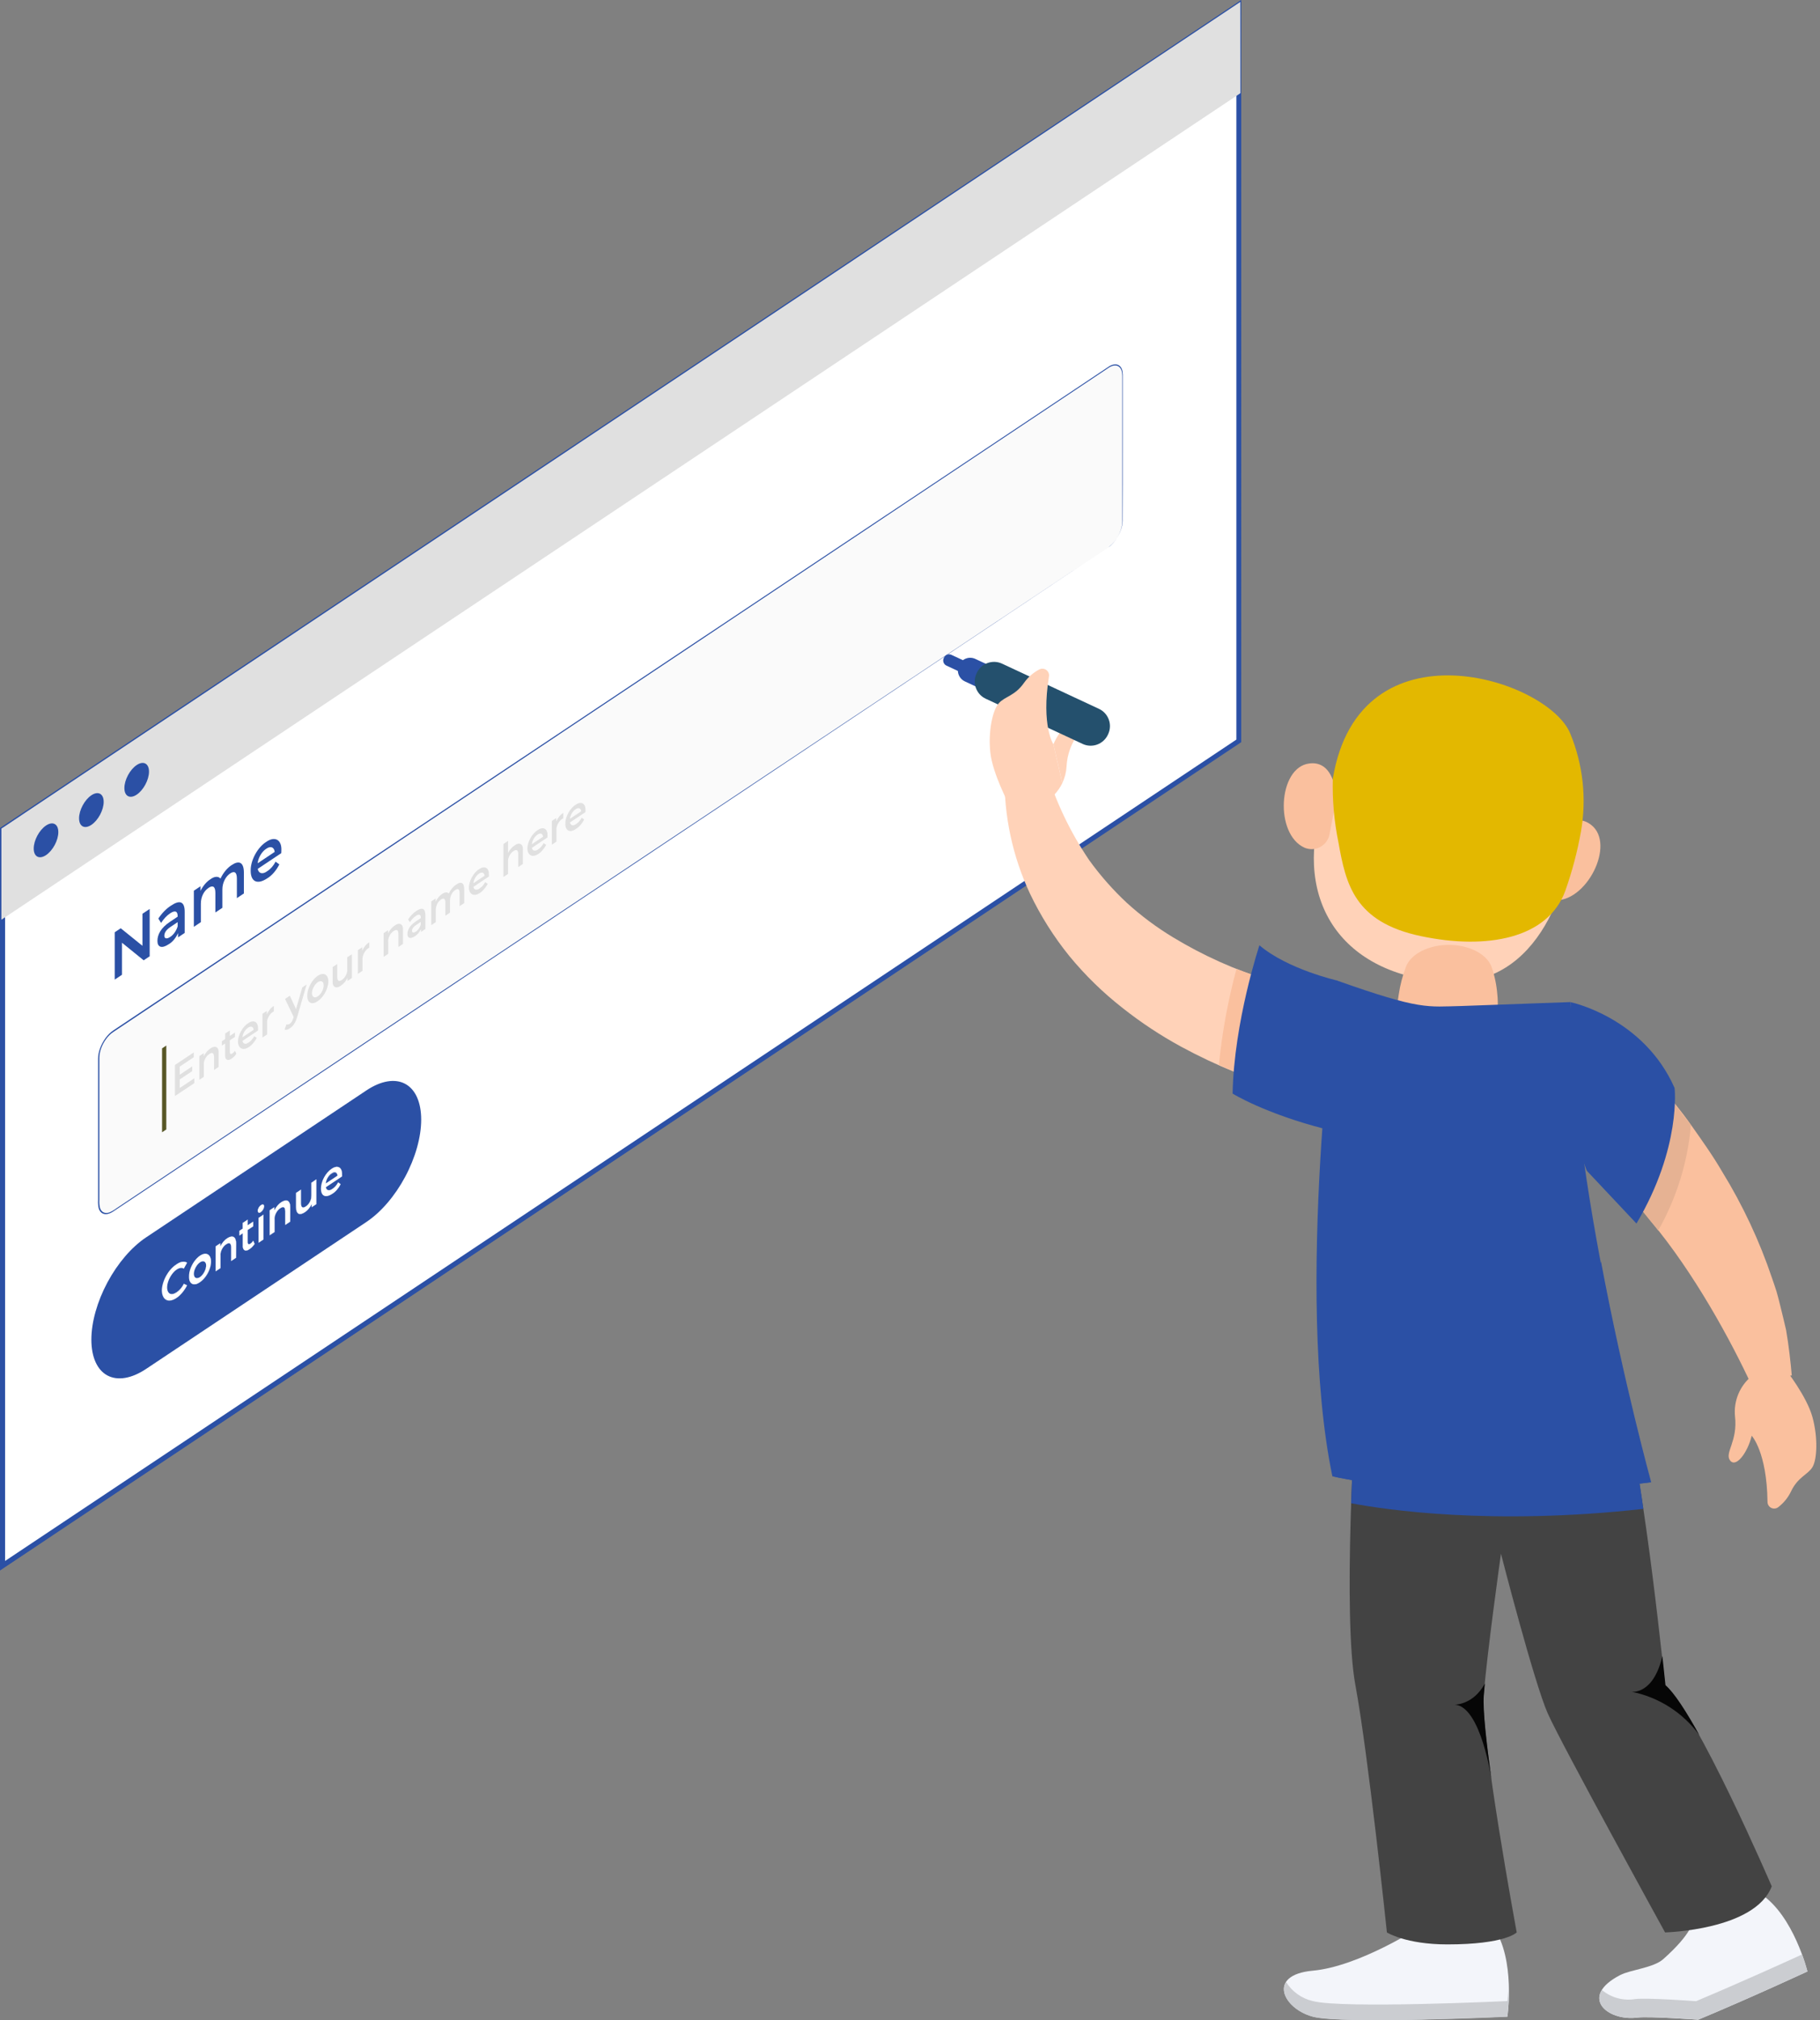 <svg width="375" height="416" viewBox="0 0 375 416" fill="none" xmlns="http://www.w3.org/2000/svg">
<rect x="0" y="0" width="375" height="416" fill="#808080" stroke="none"/>
<path d="M0.548 322.361V170.778L255.248 0.978V152.561L0.548 322.361Z" fill="white" stroke="#2B50A5"/>
<path d="M255.664 0.201L0.132 170.556V189.488L255.664 19.133V0.201Z" fill="#E0E0E0"/>
<path d="M255.665 152.784C255.665 151.804 255.628 94.316 255.564 0.269L255.665 0.323L0.149 170.712L0.288 170.453C0.288 224.233 0.288 275.856 0.288 323.036L0.154 322.964L255.687 152.77L0.154 323.284L0 323.387V323.227C0 276.048 0 224.425 0 170.645V170.504L0.154 170.401L255.665 0.06L255.756 5.00682e-06V0.128C255.703 94.266 255.665 151.798 255.665 152.784Z" fill="#2B50A5"/>
<path d="M228.359 75.675L23.28 212.394C21.659 213.475 20.345 215.93 20.345 217.879V247.881C20.345 249.829 21.659 250.532 23.28 249.451L228.359 112.732C229.98 111.652 231.294 109.196 231.294 107.248V77.246C231.294 75.298 229.98 74.594 228.359 75.675Z" fill="#FAFAFA"/>
<path d="M228.358 112.732C228.77 112.444 229.176 112.063 229.552 111.61C230.013 111.051 230.412 110.392 230.708 109.7C231.111 108.744 231.3 107.781 231.24 106.982C231.24 103.141 231.24 97.494 231.24 90.221C231.24 86.584 231.24 82.538 231.24 78.114C231.267 77.543 231.236 77.009 231.15 76.522C231.038 76.047 230.816 75.688 230.502 75.476C230.187 75.264 229.792 75.207 229.349 75.309C229.123 75.364 228.889 75.456 228.651 75.582C228.412 75.742 228.161 75.909 227.911 76.076L221.662 80.242L192.443 99.721L23.28 212.548C22.785 212.877 22.299 213.357 21.871 213.939C21.443 214.521 21.087 215.186 20.84 215.865C20.597 216.542 20.469 217.21 20.467 217.804V247.069C20.433 247.675 20.476 248.232 20.595 248.719C20.74 249.169 20.998 249.49 21.346 249.652C21.694 249.813 22.119 249.81 22.582 249.642C23.059 249.432 23.546 249.144 24.031 248.784L37.343 239.909L82.256 209.967L158.312 159.296L209.586 125.171L223.527 115.877L227.149 113.462L228.385 112.638C228.385 112.638 227.964 112.918 227.149 113.462L223.527 115.877L209.586 125.203L158.312 159.437L82.256 210.179L23.301 249.482C23.04 249.651 22.781 249.783 22.528 249.876C22.021 250.059 21.555 250.062 21.174 249.885C20.793 249.708 20.509 249.356 20.35 248.863C20.223 248.348 20.176 247.759 20.211 247.118V245.313C20.211 244.109 20.211 242.905 20.211 241.695V217.987C20.212 217.335 20.353 216.601 20.621 215.857C20.892 215.114 21.28 214.388 21.747 213.751C22.214 213.114 22.745 212.587 23.285 212.224L192.448 99.494L221.668 80.014L227.89 75.866C228.14 75.699 228.385 75.536 228.641 75.365C228.892 75.231 229.139 75.135 229.376 75.08C229.846 74.972 230.265 75.036 230.596 75.266C230.92 75.488 231.149 75.863 231.262 76.358C231.348 76.858 231.376 77.407 231.347 77.992C231.347 82.416 231.347 86.462 231.347 90.099C231.347 97.372 231.347 103.025 231.32 106.878C231.37 107.701 231.164 108.687 230.74 109.66C230.436 110.358 230.03 111.021 229.562 111.584C229.278 111.922 228.976 112.218 228.667 112.462L228.358 112.732Z" fill="#2B50A5"/>
<path d="M30.839 187.169V196.92L29.603 197.744L25.134 194.122V200.723L23.637 201.721V191.97L24.878 191.143L29.353 194.76V188.16L30.839 187.169Z" fill="#2B50A5"/>
<path d="M38.056 187.747V192.107L36.687 193.02V192.142C36.46 192.645 36.163 193.12 35.823 193.522C35.483 193.925 35.111 194.242 34.743 194.444C33.331 195.385 32.436 195.047 32.436 193.754C32.436 192.46 33.134 191.073 35.009 189.823L36.607 188.758V188.649C36.607 187.631 36.075 187.391 35.068 188.062C34.392 188.5 33.732 189.199 33.193 190.048L32.623 189.148C33.391 187.997 34.31 187.061 35.243 186.478C37.023 185.273 38.056 185.602 38.056 187.747ZM36.607 190.742V189.884L35.116 190.879C34.13 191.536 33.864 192.155 33.864 192.699C33.864 193.244 34.3 193.439 35.046 192.942C35.374 192.746 35.7 192.43 35.979 192.037C36.258 191.643 36.477 191.191 36.607 190.742Z" fill="#2B50A5"/>
<path d="M50.251 179.714V183.978L48.807 184.94V180.9C48.807 179.575 48.275 179.29 47.417 179.862C46.559 180.433 45.819 181.683 45.819 183.155V186.933L44.375 187.895V183.855C44.375 182.53 43.842 182.245 42.985 182.816C42.02 183.459 41.386 184.637 41.386 186.11V189.887L39.943 190.85V183.41L41.317 182.494V183.441C41.571 182.931 41.885 182.452 42.236 182.039C42.587 181.627 42.966 181.292 43.347 181.058C43.754 180.753 44.162 180.579 44.528 180.554C44.894 180.528 45.205 180.651 45.43 180.911C45.712 180.318 46.067 179.758 46.469 179.275C46.87 178.792 47.308 178.398 47.747 178.124C49.212 177.147 50.251 177.473 50.251 179.714Z" fill="#2B50A5"/>
<path d="M57.953 175.68L53.1 178.915C53.192 179.395 53.448 179.705 53.818 179.787C54.187 179.869 54.645 179.717 55.103 179.359C55.414 179.168 55.724 178.897 56.014 178.565C56.303 178.233 56.564 177.848 56.781 177.434L57.559 177.991C57.244 178.613 56.857 179.193 56.426 179.69C55.995 180.187 55.53 180.588 55.066 180.863C52.993 182.245 51.651 181.539 51.651 179.298C51.638 178.8 51.712 178.246 51.869 177.671C52.025 177.095 52.261 176.511 52.561 175.955C52.861 175.398 53.218 174.881 53.612 174.435C54.005 173.989 54.425 173.625 54.847 173.364C55.268 173.065 55.687 172.873 56.078 172.8C56.469 172.726 56.824 172.774 57.118 172.94C57.412 173.105 57.641 173.384 57.788 173.76C57.936 174.136 57.999 174.599 57.974 175.121C57.974 175.288 57.964 175.506 57.953 175.68ZM53.089 177.763L56.594 175.426C56.55 174.944 56.344 174.609 56.019 174.49C55.694 174.37 55.275 174.476 54.847 174.786C54.419 175.051 54 175.505 53.675 176.057C53.349 176.609 53.14 177.218 53.089 177.763Z" fill="#2B50A5"/>
<path d="M40.038 222.036V223.035L36.042 225.699V219.296L39.931 216.704V217.696L37.033 219.628V221.293L39.606 219.577V220.557L37.033 222.272V224.039L40.038 222.036Z" fill="#E0E0E0"/>
<path d="M45.052 216.888V219.693L44.104 220.325V217.668C44.104 216.803 43.742 216.629 43.134 217.034C42.974 217.126 42.813 217.262 42.664 217.432C42.514 217.602 42.38 217.802 42.271 218.016C42.162 218.23 42.081 218.454 42.034 218.67C41.987 218.886 41.975 219.088 42 219.263V221.734L41.073 222.352V217.467L41.978 216.863V217.503C42.155 217.153 42.372 216.827 42.614 216.546C42.857 216.266 43.118 216.04 43.379 215.884C43.61 215.716 43.841 215.608 44.055 215.568C44.27 215.528 44.463 215.557 44.622 215.652C44.781 215.747 44.902 215.907 44.976 216.121C45.05 216.334 45.076 216.596 45.052 216.888Z" fill="#E0E0E0"/>
<path d="M48.7 216.991C48.435 217.395 48.115 217.725 47.789 217.931C47.602 218.084 47.412 218.188 47.233 218.235C47.054 218.282 46.891 218.27 46.757 218.201C46.622 218.132 46.519 218.007 46.455 217.836C46.391 217.665 46.369 217.452 46.389 217.214V214.864L45.717 215.311V214.402L46.399 213.948V212.827L47.353 212.191V213.312L48.418 212.602V213.511L47.353 214.221V216.545C47.353 217.019 47.55 217.144 47.885 216.92C48.076 216.799 48.264 216.604 48.418 216.366L48.7 216.991Z" fill="#E0E0E0"/>
<path d="M53.153 212.211L49.957 214.341C50.019 214.656 50.187 214.859 50.429 214.914C50.672 214.968 50.972 214.869 51.273 214.636C51.478 214.51 51.682 214.332 51.872 214.114C52.062 213.895 52.234 213.642 52.376 213.369L52.908 213.718C52.602 214.293 52.213 214.808 51.789 215.204C51.364 215.6 50.922 215.859 50.514 215.951C50.106 216.043 49.75 215.964 49.487 215.724C49.224 215.484 49.065 215.092 49.03 214.594C49.022 214.267 49.071 213.903 49.174 213.526C49.276 213.148 49.431 212.765 49.628 212.399C49.825 212.034 50.06 211.694 50.318 211.401C50.576 211.109 50.852 210.869 51.129 210.698C51.406 210.504 51.681 210.38 51.938 210.336C52.194 210.291 52.425 210.326 52.617 210.438C52.809 210.55 52.956 210.737 53.051 210.987C53.145 211.237 53.184 211.545 53.164 211.89C53.164 211.96 53.159 212.098 53.153 212.211ZM49.957 213.586L52.258 212.052C52.23 211.734 52.096 211.513 51.883 211.433C51.67 211.354 51.394 211.422 51.113 211.624C50.831 211.799 50.555 212.098 50.34 212.462C50.126 212.826 49.989 213.227 49.957 213.586Z" fill="#E0E0E0"/>
<path d="M56.43 207.151V208.24C56.356 208.281 56.281 208.331 56.206 208.389C56.045 208.483 55.883 208.621 55.732 208.792C55.581 208.963 55.444 209.163 55.332 209.378C55.22 209.593 55.134 209.818 55.082 210.037C55.03 210.257 55.012 210.464 55.029 210.646V213.015L54.076 213.651V208.766L54.981 208.162V208.873C55.148 208.496 55.369 208.139 55.623 207.837C55.877 207.536 56.155 207.299 56.43 207.151Z" fill="#E0E0E0"/>
<path d="M63.175 202.726L61.273 209.269C60.9 210.625 60.384 211.309 59.707 211.76C59.319 212.022 58.943 212.114 58.642 212.022L59.02 210.925C59.208 211.015 59.458 210.97 59.718 210.799C60.053 210.575 60.25 210.252 60.437 209.641L60.506 209.403L58.732 205.688L59.718 205.031L60.996 207.789L62.285 203.319L63.175 202.726Z" fill="#E0E0E0"/>
<path d="M63.319 205.069C63.303 204.56 63.416 203.971 63.645 203.378C63.874 202.784 64.207 202.213 64.602 201.738C64.996 201.263 65.435 200.906 65.861 200.712C66.287 200.518 66.68 200.496 66.992 200.65C67.303 200.804 67.517 201.125 67.606 201.574C67.696 202.022 67.657 202.577 67.495 203.167C67.333 203.757 67.054 204.355 66.696 204.884C66.337 205.413 65.914 205.85 65.482 206.137C65.2 206.344 64.918 206.482 64.653 206.54C64.388 206.599 64.146 206.577 63.943 206.477C63.74 206.376 63.58 206.2 63.472 205.957C63.365 205.715 63.312 205.413 63.319 205.069ZM66.691 202.821C66.678 202.546 66.597 202.327 66.457 202.192C66.317 202.056 66.124 202.011 65.902 202.06C65.68 202.11 65.439 202.252 65.209 202.47C64.979 202.688 64.769 202.972 64.607 203.286C64.444 203.601 64.335 203.932 64.293 204.24C64.251 204.547 64.279 204.817 64.372 205.016C64.465 205.215 64.62 205.335 64.817 205.36C65.014 205.385 65.245 205.314 65.482 205.157C65.647 205.052 65.812 204.906 65.965 204.728C66.117 204.55 66.255 204.344 66.369 204.124C66.483 203.903 66.571 203.674 66.626 203.449C66.682 203.225 66.704 203.011 66.691 202.821Z" fill="#E0E0E0"/>
<path d="M72.502 196.507V201.392L71.597 201.996V201.356C71.435 201.689 71.234 202.003 71.007 202.273C70.78 202.544 70.534 202.765 70.286 202.921C70.047 203.11 69.805 203.236 69.578 203.288C69.352 203.34 69.147 203.317 68.979 203.222C68.811 203.126 68.684 202.96 68.608 202.736C68.532 202.512 68.508 202.236 68.539 201.928V199.137L69.487 198.505V201.136C69.487 202.026 69.839 202.182 70.441 201.781C70.598 201.686 70.756 201.548 70.901 201.379C71.047 201.209 71.178 201.012 71.284 200.801C71.39 200.59 71.468 200.371 71.514 200.159C71.56 199.947 71.572 199.748 71.549 199.576V197.105L72.502 196.507Z" fill="#E0E0E0"/>
<path d="M76.086 194.047V195.136C75.91 195.213 75.728 195.342 75.555 195.514C75.382 195.686 75.222 195.896 75.088 196.128C74.953 196.36 74.846 196.608 74.776 196.853C74.707 197.098 74.675 197.333 74.685 197.542V199.911L73.737 200.543V195.658L74.632 195.061V195.772C74.799 195.394 75.02 195.036 75.275 194.733C75.531 194.431 75.81 194.194 76.086 194.047Z" fill="#E0E0E0"/>
<path d="M83.034 191.567V194.371L82.091 195V192.343C82.091 191.478 81.735 191.3 81.127 191.705C80.967 191.797 80.806 191.933 80.657 192.103C80.507 192.273 80.373 192.473 80.264 192.687C80.155 192.902 80.074 193.125 80.027 193.341C79.98 193.557 79.968 193.759 79.993 193.934V196.405L79.039 197.041V192.156L79.961 191.541V192.182C80.138 191.832 80.355 191.506 80.597 191.226C80.84 190.946 81.101 190.72 81.362 190.563C81.592 190.394 81.823 190.286 82.037 190.246C82.252 190.206 82.445 190.235 82.605 190.33C82.763 190.426 82.884 190.586 82.959 190.799C83.033 191.013 83.059 191.274 83.034 191.567Z" fill="#E0E0E0"/>
<path d="M87.644 188.437V191.299L86.744 191.9V191.304C86.592 191.632 86.396 191.941 86.172 192.201C85.949 192.462 85.706 192.667 85.465 192.797C84.538 193.415 83.952 193.165 83.952 192.339C83.952 191.513 84.41 190.58 85.641 189.76L86.706 189.05V188.979C86.706 188.339 86.371 188.14 85.694 188.591C85.25 188.879 84.817 189.339 84.463 189.898L84.091 189.315C84.598 188.556 85.206 187.939 85.822 187.558C86.967 186.795 87.644 187.029 87.644 188.437ZM86.69 190.405V189.841L85.71 190.495C85.066 190.925 84.89 191.33 84.89 191.682C84.89 192.034 85.177 192.169 85.662 191.846C85.878 191.721 86.093 191.515 86.277 191.257C86.462 190.998 86.606 190.7 86.69 190.405Z" fill="#E0E0E0"/>
<path d="M95.65 183.158V185.962L94.702 186.594V183.937C94.702 183.073 94.367 182.88 93.786 183.267C93.205 183.654 92.721 184.471 92.721 185.437V187.921L91.767 188.557V185.9C91.767 185.036 91.437 184.84 90.856 185.227C90.275 185.614 89.791 186.43 89.791 187.397V189.881L88.858 190.503V185.618L89.764 185.014V185.654C89.93 185.318 90.135 185.003 90.366 184.732C90.596 184.461 90.846 184.241 91.096 184.088C91.363 183.889 91.63 183.776 91.871 183.758C92.111 183.741 92.316 183.82 92.465 183.988C92.651 183.598 92.885 183.231 93.149 182.914C93.413 182.597 93.7 182.339 93.988 182.159C94.969 181.461 95.65 181.691 95.65 183.158Z" fill="#E0E0E0"/>
<path d="M100.736 180.489L97.54 182.62C97.602 182.934 97.77 183.138 98.012 183.192C98.255 183.246 98.555 183.147 98.856 182.914C99.061 182.788 99.265 182.61 99.455 182.392C99.645 182.174 99.817 181.92 99.959 181.648L100.491 181.997C100.185 182.571 99.796 183.087 99.372 183.482C98.948 183.878 98.505 184.137 98.097 184.229C97.689 184.322 97.333 184.243 97.07 184.002C96.807 183.762 96.648 183.37 96.613 182.873C96.605 182.546 96.654 182.182 96.757 181.804C96.859 181.426 97.014 181.043 97.211 180.677C97.408 180.312 97.643 179.972 97.901 179.68C98.159 179.387 98.435 179.148 98.712 178.977C98.988 178.785 99.262 178.663 99.517 178.62C99.772 178.577 100.002 178.613 100.193 178.726C100.383 178.839 100.53 179.026 100.624 179.275C100.717 179.525 100.756 179.831 100.736 180.175C100.736 180.246 100.736 180.38 100.736 180.489ZM97.54 181.864L99.841 180.33C99.813 180.012 99.679 179.791 99.466 179.711C99.253 179.632 98.977 179.7 98.696 179.903C98.414 180.077 98.138 180.377 97.924 180.74C97.709 181.104 97.572 181.506 97.54 181.864Z" fill="#E0E0E0"/>
<path d="M107.735 175.099V177.903L106.781 178.539V175.882C106.781 175.018 106.425 174.84 105.817 175.244C105.657 175.336 105.496 175.473 105.347 175.643C105.197 175.813 105.063 176.012 104.954 176.227C104.845 176.441 104.764 176.665 104.717 176.881C104.67 177.096 104.658 177.299 104.683 177.473V179.945L103.729 180.581V173.794L104.683 173.158V175.623C104.86 175.293 105.071 174.985 105.304 174.72C105.537 174.455 105.786 174.237 106.036 174.081C106.271 173.904 106.507 173.789 106.727 173.745C106.947 173.701 107.145 173.729 107.308 173.826C107.47 173.923 107.593 174.088 107.667 174.308C107.741 174.528 107.764 174.798 107.735 175.099Z" fill="#E0E0E0"/>
<path d="M112.787 172.456L109.591 174.587C109.652 174.901 109.82 175.105 110.063 175.159C110.306 175.213 110.606 175.114 110.907 174.881C111.111 174.755 111.316 174.577 111.506 174.359C111.696 174.14 111.868 173.887 112.009 173.614L112.542 173.964C112.235 174.538 111.847 175.053 111.423 175.449C110.998 175.845 110.556 176.104 110.148 176.196C109.74 176.288 109.383 176.21 109.12 175.969C108.857 175.729 108.699 175.337 108.664 174.84C108.656 174.512 108.705 174.149 108.807 173.771C108.91 173.393 109.065 173.01 109.262 172.644C109.459 172.279 109.693 171.939 109.952 171.647C110.21 171.354 110.486 171.115 110.763 170.943C111.04 170.747 111.315 170.62 111.572 170.573C111.829 170.525 112.062 170.557 112.255 170.666C112.448 170.776 112.598 170.96 112.694 171.208C112.79 171.456 112.831 171.761 112.814 172.105C112.798 172.205 112.793 172.343 112.787 172.456ZM109.591 173.831L111.892 172.297C111.864 171.979 111.73 171.758 111.517 171.678C111.304 171.599 111.028 171.667 110.747 171.87C110.465 172.044 110.189 172.343 109.974 172.707C109.76 173.071 109.623 173.473 109.591 173.831Z" fill="#E0E0E0"/>
<path d="M116.061 167.397V168.486C115.987 168.527 115.912 168.577 115.837 168.635C115.673 168.73 115.508 168.871 115.354 169.045C115.2 169.22 115.062 169.425 114.949 169.645C114.836 169.865 114.752 170.095 114.702 170.317C114.652 170.54 114.637 170.749 114.66 170.931V173.3L113.707 173.935V169.05L114.612 168.446V169.157C114.775 168.776 114.994 168.412 115.249 168.104C115.503 167.795 115.783 167.551 116.061 167.397Z" fill="#E0E0E0"/>
<path d="M120.633 167.225L117.436 169.356C117.497 169.672 117.665 169.876 117.908 169.931C118.15 169.985 118.451 169.885 118.752 169.65C118.957 169.523 119.161 169.345 119.351 169.127C119.541 168.908 119.712 168.655 119.855 168.384L120.361 168.751C120.156 169.16 119.902 169.542 119.619 169.869C119.336 170.196 119.031 170.46 118.726 170.641C118.438 170.863 118.148 171.012 117.875 171.081C117.602 171.15 117.352 171.136 117.141 171.041C116.93 170.945 116.762 170.77 116.649 170.526C116.535 170.283 116.479 169.976 116.483 169.627C116.475 169.299 116.523 168.936 116.626 168.558C116.729 168.18 116.884 167.797 117.081 167.431C117.277 167.066 117.512 166.726 117.771 166.434C118.029 166.141 118.305 165.902 118.582 165.731C118.859 165.534 119.135 165.407 119.392 165.359C119.649 165.311 119.882 165.343 120.076 165.452C120.269 165.561 120.419 165.745 120.516 165.993C120.613 166.24 120.655 166.545 120.638 166.889C120.649 166.971 120.638 167.113 120.633 167.225ZM117.436 168.6L119.743 167.063C119.713 166.745 119.578 166.524 119.364 166.446C119.15 166.367 118.874 166.436 118.592 166.639C118.31 166.814 118.034 167.113 117.82 167.477C117.605 167.84 117.468 168.242 117.436 168.6Z" fill="#E0E0E0"/>
<path d="M75.507 251.614L30.104 281.883C27.113 283.877 24.244 284.361 22.129 283.229C20.014 282.097 18.826 279.442 18.826 275.847C18.83 272.253 20.02 268.017 22.135 264.07C24.249 260.122 27.116 256.786 30.104 254.794L75.507 224.525C76.988 223.538 78.454 222.911 79.823 222.68C81.191 222.449 82.434 222.618 83.481 223.179C84.529 223.739 85.359 224.68 85.926 225.946C86.493 227.213 86.784 228.781 86.784 230.561C86.78 234.155 85.59 238.391 83.476 242.338C81.361 246.286 78.495 249.622 75.507 251.614Z" fill="#2B50A5"/>
<path d="M34.265 215.29L33.391 215.872V233.159L34.265 232.576V215.29Z" fill="#585727"/>
<path d="M33.347 265.827C33.343 265.362 33.418 264.849 33.569 264.318C33.719 263.786 33.942 263.249 34.222 262.739C34.503 262.228 34.836 261.756 35.2 261.35C35.564 260.944 35.953 260.614 36.341 260.38C36.754 260.085 37.166 259.901 37.547 259.84C37.928 259.78 38.27 259.844 38.546 260.03L37.875 261.233C37.689 261.105 37.459 261.058 37.203 261.093C36.947 261.128 36.669 261.245 36.389 261.436C36.061 261.657 35.738 261.973 35.451 262.355C35.164 262.737 34.921 263.172 34.744 263.622C34.568 264.072 34.463 264.522 34.44 264.931C34.416 265.34 34.475 265.694 34.611 265.962C34.747 266.231 34.956 266.404 35.218 266.466C35.479 266.529 35.787 266.479 36.111 266.321C36.435 266.162 36.767 265.901 37.075 265.56C37.383 265.22 37.658 264.81 37.875 264.37L38.546 264.684C38.139 265.471 37.615 266.181 37.04 266.725C36.464 267.269 35.862 267.624 35.308 267.746C34.754 267.868 34.272 267.751 33.924 267.409C33.575 267.068 33.375 266.518 33.347 265.827Z" fill="white"/>
<path d="M36.331 267.289C35.542 267.831 34.779 267.989 34.2 267.73C33.655 267.432 33.349 266.742 33.349 265.81C33.349 264.879 33.655 263.781 34.2 262.755C34.782 261.729 35.543 260.871 36.331 260.355C36.746 260.061 37.16 259.877 37.543 259.816C37.925 259.756 38.268 259.82 38.547 260.004L37.865 261.227C37.679 261.101 37.451 261.055 37.195 261.09C36.94 261.126 36.663 261.243 36.384 261.434C36.124 261.596 35.864 261.82 35.62 262.093C35.376 262.365 35.152 262.681 34.962 263.022C34.603 263.716 34.403 264.452 34.403 265.079C34.403 265.705 34.603 266.175 34.962 266.39C35.348 266.562 35.859 266.451 36.384 266.082C36.663 265.907 36.941 265.661 37.198 265.36C37.456 265.059 37.687 264.711 37.876 264.338L38.558 264.658C38.28 265.22 37.936 265.747 37.551 266.202C37.166 266.656 36.75 267.028 36.331 267.289ZM36.331 260.387C35.543 260.893 34.779 261.751 34.2 262.781C33.658 263.797 33.354 264.886 33.354 265.81C33.354 266.734 33.658 267.417 34.2 267.711C34.78 267.965 35.544 267.803 36.331 267.257C36.742 267.002 37.152 266.64 37.532 266.197C37.912 265.753 38.253 265.239 38.531 264.689L37.876 264.389C37.689 264.767 37.459 265.122 37.202 265.431C36.945 265.739 36.666 265.994 36.384 266.178C35.86 266.527 35.358 266.612 34.987 266.414C34.616 266.215 34.408 265.75 34.408 265.12C34.408 264.49 34.616 263.747 34.987 263.055C35.358 262.362 35.86 261.777 36.384 261.427C36.665 261.235 36.943 261.117 37.2 261.08C37.458 261.043 37.688 261.089 37.876 261.214L38.526 260.044C38.25 259.865 37.912 259.803 37.535 259.863C37.158 259.923 36.751 260.104 36.342 260.393L36.331 260.387Z" fill="white"/>
<path d="M38.941 262.891C38.925 262.359 39.043 261.743 39.282 261.121C39.521 260.5 39.87 259.902 40.283 259.405C40.696 258.907 41.155 258.533 41.601 258.329C42.047 258.126 42.459 258.103 42.785 258.264C43.111 258.424 43.335 258.761 43.429 259.23C43.523 259.7 43.483 260.28 43.313 260.898C43.143 261.515 42.852 262.141 42.476 262.695C42.101 263.249 41.658 263.706 41.206 264.007C40.91 264.226 40.614 264.372 40.336 264.434C40.059 264.497 39.805 264.475 39.592 264.37C39.379 264.265 39.211 264.079 39.099 263.825C38.987 263.57 38.934 263.252 38.941 262.891ZM42.473 260.537C42.46 260.25 42.375 260.022 42.228 259.882C42.082 259.741 41.88 259.694 41.649 259.746C41.418 259.797 41.167 259.946 40.927 260.173C40.687 260.4 40.468 260.696 40.298 261.024C40.129 261.352 40.014 261.697 39.971 262.018C39.927 262.339 39.955 262.621 40.051 262.829C40.147 263.037 40.308 263.163 40.513 263.19C40.718 263.217 40.959 263.145 41.206 262.983C41.379 262.872 41.551 262.719 41.711 262.532C41.871 262.346 42.015 262.131 42.135 261.901C42.254 261.67 42.346 261.43 42.404 261.195C42.462 260.96 42.486 260.736 42.473 260.537Z" fill="white"/>
<path d="M41.205 264.04C40.623 264.428 40.065 264.522 39.653 264.302C39.242 264.082 39.01 263.565 39.01 262.865C39.01 262.166 39.242 261.341 39.653 260.571C40.065 259.802 40.623 259.152 41.205 258.764C41.81 258.343 42.398 258.215 42.846 258.407C43.259 258.639 43.49 259.166 43.49 259.876C43.49 260.585 43.259 261.421 42.846 262.203C42.398 262.993 41.811 263.651 41.205 264.04ZM41.205 258.796C40.63 259.18 40.078 259.822 39.672 260.582C39.265 261.341 39.037 262.156 39.037 262.847C39.037 263.539 39.265 264.049 39.672 264.267C40.078 264.484 40.63 264.391 41.205 264.008C41.806 263.624 42.388 262.972 42.83 262.188C43.236 261.416 43.464 260.593 43.464 259.893C43.464 259.193 43.236 258.673 42.83 258.443C42.389 258.245 41.806 258.367 41.205 258.783V258.796ZM41.205 263.009C40.936 263.204 40.669 263.3 40.439 263.284C40.209 263.269 40.026 263.143 39.915 262.923C39.803 262.703 39.767 262.398 39.812 262.049C39.857 261.7 39.981 261.322 40.167 260.963C40.353 260.605 40.594 260.283 40.857 260.04C41.12 259.796 41.395 259.641 41.645 259.595C41.895 259.55 42.109 259.615 42.259 259.784C42.41 259.952 42.49 260.215 42.489 260.54C42.5 260.741 42.475 260.967 42.415 261.204C42.355 261.44 42.262 261.681 42.141 261.913C42.02 262.144 41.874 262.36 41.713 262.546C41.552 262.733 41.379 262.886 41.205 262.996V263.009ZM41.205 259.808C40.943 259.969 40.683 260.223 40.459 260.537C40.235 260.851 40.057 261.212 39.948 261.571C39.84 261.931 39.805 262.274 39.849 262.556C39.893 262.838 40.014 263.046 40.195 263.153C40.377 263.261 40.611 263.262 40.867 263.158C41.124 263.054 41.392 262.849 41.636 262.569C41.879 262.289 42.088 261.947 42.236 261.588C42.383 261.228 42.462 260.867 42.462 260.551C42.476 260.336 42.453 260.144 42.395 259.987C42.338 259.831 42.247 259.713 42.128 259.643C42.01 259.572 41.866 259.55 41.707 259.577C41.548 259.604 41.377 259.681 41.205 259.801V259.808Z" fill="white"/>
<path d="M48.63 256.06V258.993L47.634 259.657V256.878C47.634 255.963 47.261 255.776 46.622 256.202C46.455 256.301 46.288 256.444 46.133 256.622C45.978 256.8 45.839 257.008 45.725 257.23C45.612 257.453 45.527 257.685 45.476 257.91C45.426 258.135 45.411 258.347 45.434 258.531V261.092L44.438 261.756V256.634L45.386 256.002V256.642C45.569 256.275 45.796 255.932 46.05 255.637C46.303 255.343 46.577 255.105 46.851 254.942C47.873 254.317 48.63 254.517 48.63 256.06Z" fill="white"/>
<path d="M48.646 258.995L47.618 259.68V256.889C47.618 256.012 47.277 255.778 46.622 256.215C46.457 256.313 46.291 256.455 46.138 256.631C45.984 256.808 45.846 257.014 45.733 257.234C45.621 257.455 45.536 257.686 45.486 257.908C45.437 258.131 45.422 258.341 45.445 258.524V261.129L44.422 261.811V256.689L45.397 256.039V256.68C45.584 256.321 45.811 255.988 46.061 255.701C46.312 255.415 46.582 255.182 46.851 255.019C47.322 254.677 47.783 254.565 48.135 254.707C48.316 254.813 48.457 254.989 48.549 255.223C48.64 255.457 48.681 255.744 48.668 256.068L48.646 258.995ZM47.645 259.631L48.62 258.981V256.068C48.62 254.653 47.975 254.269 46.851 255.019C46.58 255.181 46.309 255.416 46.058 255.707C45.806 255.997 45.58 256.336 45.397 256.699L45.37 256.717V256.032L44.449 256.646V261.73L45.418 261.083V258.522C45.397 258.335 45.412 258.121 45.464 257.893C45.516 257.666 45.602 257.431 45.717 257.206C45.832 256.981 45.972 256.771 46.129 256.591C46.285 256.411 46.454 256.265 46.622 256.164C47.293 255.716 47.645 255.956 47.645 256.852V259.631Z" fill="white"/>
<path d="M52.461 256.158C52.181 256.582 51.845 256.928 51.502 257.143C51.306 257.304 51.108 257.413 50.921 257.462C50.734 257.512 50.563 257.5 50.422 257.428C50.281 257.357 50.173 257.226 50.107 257.048C50.04 256.869 50.016 256.647 50.037 256.397V253.932L49.334 254.401V253.441L50.037 252.972V251.807L51.033 251.142V252.308L52.173 251.548V252.508L51.033 253.268V255.701C51.033 256.2 51.241 256.331 51.625 256.075C51.825 255.946 52.022 255.741 52.184 255.491L52.461 256.158Z" fill="white"/>
<path d="M51.502 257.175C51.304 257.337 51.103 257.447 50.914 257.496C50.725 257.546 50.553 257.534 50.41 257.462C50.268 257.389 50.159 257.258 50.092 257.078C50.024 256.897 50 256.673 50.021 256.42V253.975L49.323 254.44V253.448L50.021 252.982V251.811L51.049 251.125V252.297L52.189 251.537V252.529L51.049 253.289V255.703C51.049 256.196 51.246 256.321 51.624 256.068C51.816 255.945 52.003 255.748 52.157 255.508L52.439 256.185C52.166 256.604 51.838 256.95 51.502 257.175ZM49.371 254.37L50.069 253.904V256.388C50.049 256.635 50.073 256.855 50.139 257.032C50.206 257.209 50.313 257.337 50.453 257.408C50.593 257.48 50.761 257.491 50.947 257.443C51.132 257.394 51.329 257.287 51.523 257.128C51.86 256.919 52.191 256.578 52.466 256.16L52.194 255.522C52.039 255.759 51.852 255.953 51.661 256.076C51.273 256.335 51.059 256.202 51.059 255.696V253.244L52.199 252.484V251.562L51.059 252.322V251.15L50.084 251.8V252.972L49.387 253.437L49.371 254.37Z" fill="white"/>
<path d="M53.148 249.297C53.15 249.198 53.167 249.09 53.201 248.978C53.234 248.866 53.282 248.753 53.341 248.647C53.401 248.54 53.471 248.441 53.548 248.357C53.625 248.272 53.706 248.203 53.788 248.154C53.868 248.093 53.948 248.051 54.024 248.031C54.1 248.012 54.17 248.014 54.23 248.04C54.289 248.065 54.337 248.112 54.37 248.178C54.403 248.244 54.42 248.327 54.422 248.423C54.407 248.623 54.334 248.85 54.216 249.057C54.098 249.265 53.944 249.439 53.785 249.545C53.626 249.652 53.472 249.682 53.354 249.632C53.236 249.581 53.163 249.453 53.148 249.271V249.297ZM53.282 250.77L54.283 250.103V255.225L53.282 255.892V250.77Z" fill="white"/>
<path d="M54.293 255.231L53.271 255.913V250.791L54.293 250.109V255.231ZM53.297 255.863L54.267 255.216V250.133L53.324 250.761L53.297 255.863ZM53.787 249.607C53.703 249.674 53.617 249.719 53.536 249.74C53.455 249.762 53.381 249.759 53.318 249.732C53.255 249.705 53.204 249.654 53.17 249.583C53.136 249.513 53.118 249.423 53.118 249.321C53.118 249.218 53.136 249.105 53.17 248.988C53.204 248.872 53.255 248.754 53.318 248.643C53.381 248.532 53.455 248.43 53.536 248.344C53.617 248.257 53.703 248.188 53.787 248.141C53.869 248.08 53.951 248.038 54.028 248.019C54.105 247.999 54.176 248.002 54.237 248.027C54.298 248.053 54.347 248.1 54.381 248.166C54.416 248.232 54.435 248.316 54.437 248.412C54.44 248.513 54.424 248.625 54.392 248.742C54.36 248.858 54.312 248.976 54.251 249.088C54.19 249.2 54.117 249.305 54.038 249.394C53.958 249.483 53.873 249.556 53.787 249.607ZM53.787 248.173C53.672 248.259 53.562 248.382 53.47 248.527C53.378 248.673 53.309 248.833 53.272 248.989C53.234 249.146 53.229 249.29 53.258 249.405C53.287 249.52 53.348 249.601 53.434 249.636C53.52 249.671 53.626 249.66 53.74 249.604C53.855 249.548 53.971 249.449 54.075 249.321C54.18 249.192 54.267 249.039 54.327 248.88C54.386 248.722 54.416 248.565 54.411 248.43C54.408 248.338 54.39 248.258 54.356 248.195C54.323 248.131 54.276 248.087 54.218 248.063C54.16 248.039 54.092 248.036 54.018 248.055C53.944 248.074 53.865 248.114 53.787 248.173Z" fill="white"/>
<path d="M59.785 248.623V251.556L58.783 252.223V249.445C58.783 248.529 58.41 248.342 57.771 248.769C57.605 248.867 57.438 249.011 57.283 249.189C57.128 249.367 56.989 249.574 56.875 249.797C56.761 250.02 56.676 250.252 56.626 250.476C56.575 250.701 56.561 250.913 56.583 251.097V253.658L55.587 254.322V249.2L56.519 248.579V249.219C56.704 248.852 56.932 248.508 57.187 248.213C57.441 247.919 57.715 247.68 57.989 247.515C59.023 246.884 59.785 247.08 59.785 248.623Z" fill="white"/>
<path d="M59.797 251.562L58.774 252.244V249.452C58.774 248.575 58.428 248.345 57.772 248.782C57.607 248.879 57.442 249.021 57.289 249.198C57.135 249.374 56.997 249.58 56.885 249.8C56.773 250.021 56.689 250.251 56.64 250.474C56.591 250.696 56.577 250.906 56.6 251.087V253.693L55.578 254.374V249.253L56.553 248.603V249.243C56.739 248.884 56.966 248.55 57.217 248.264C57.468 247.977 57.737 247.745 58.007 247.582C58.476 247.242 58.935 247.131 59.285 247.274C59.468 247.378 59.609 247.553 59.701 247.788C59.793 248.022 59.833 248.31 59.818 248.634L59.797 251.562ZM58.801 252.194L59.77 251.547V248.634C59.77 247.219 59.126 246.836 58.007 247.582C57.735 247.745 57.463 247.98 57.211 248.271C56.958 248.562 56.732 248.902 56.547 249.266V248.581L55.626 249.195V254.278L56.595 253.632V251.071C56.573 250.885 56.588 250.671 56.639 250.444C56.69 250.217 56.776 249.983 56.89 249.758C57.005 249.533 57.145 249.323 57.301 249.143C57.457 248.963 57.626 248.817 57.794 248.716C58.465 248.269 58.822 248.505 58.822 249.401L58.801 252.194Z" fill="white"/>
<path d="M65.177 242.84V247.962L64.228 248.594V247.954C64.058 248.302 63.846 248.629 63.608 248.912C63.371 249.194 63.113 249.425 62.854 249.587C61.789 250.297 61.022 250.092 61.022 248.549V245.623L62.018 244.959V247.718C62.018 248.653 62.385 248.843 63.014 248.424C63.179 248.323 63.345 248.178 63.498 248C63.651 247.822 63.788 247.614 63.9 247.392C64.011 247.171 64.094 246.94 64.143 246.717C64.191 246.494 64.204 246.285 64.18 246.103V243.542L65.177 242.84Z" fill="white"/>
<path d="M62.854 249.606C62.365 249.963 61.886 250.083 61.517 249.941C61.335 249.834 61.194 249.657 61.103 249.422C61.011 249.187 60.971 248.898 60.984 248.574V245.635L62.013 244.95V247.722C62.013 248.612 62.348 248.855 62.993 248.426C63.723 247.939 64.144 247.102 64.144 246.128V243.529L65.166 242.847V247.969L64.191 248.619V247.979C64.025 248.32 63.82 248.642 63.589 248.923C63.359 249.203 63.108 249.437 62.854 249.606ZM61.032 245.635V248.542C61.015 248.863 61.051 249.149 61.138 249.383C61.225 249.617 61.362 249.793 61.538 249.901C61.899 250.046 62.372 249.929 62.854 249.574C63.112 249.412 63.367 249.182 63.603 248.901C63.839 248.62 64.049 248.294 64.218 247.948V247.916V248.595L65.14 247.98V242.897L64.191 243.529V246.09C64.215 246.273 64.202 246.485 64.153 246.71C64.104 246.935 64.02 247.168 63.908 247.392C63.795 247.616 63.657 247.826 63.503 248.007C63.348 248.187 63.181 248.334 63.014 248.437C62.354 248.877 62.007 248.628 62.007 247.719V244.979L61.032 245.635Z" fill="white"/>
<path d="M70.471 242.255L67.13 244.482C67.195 244.811 67.371 245.024 67.626 245.08C67.88 245.136 68.195 245.031 68.51 244.785C68.724 244.653 68.938 244.467 69.137 244.239C69.336 244.012 69.516 243.747 69.666 243.463L70.199 243.845C69.983 244.271 69.717 244.669 69.422 245.01C69.126 245.351 68.808 245.626 68.489 245.817C67.061 246.769 66.134 246.285 66.134 244.762C66.128 244.418 66.18 244.037 66.289 243.641C66.397 243.246 66.559 242.845 66.765 242.462C66.971 242.08 67.217 241.724 67.486 241.417C67.756 241.11 68.045 240.858 68.335 240.676C68.622 240.475 68.909 240.347 69.175 240.299C69.442 240.252 69.683 240.287 69.884 240.402C70.084 240.517 70.239 240.71 70.339 240.968C70.439 241.226 70.482 241.543 70.465 241.9C70.487 241.956 70.481 242.133 70.471 242.255ZM67.125 243.691L69.538 242.083C69.515 241.739 69.377 241.496 69.152 241.407C68.927 241.318 68.634 241.389 68.335 241.605C68.035 241.792 67.743 242.112 67.518 242.5C67.293 242.888 67.152 243.315 67.125 243.691Z" fill="white"/>
<path d="M68.491 245.849C67.858 246.298 67.241 246.441 66.77 246.247C66.461 246.082 66.25 245.749 66.165 245.291C66.08 244.833 66.124 244.269 66.292 243.672C66.459 243.075 66.743 242.472 67.107 241.939C67.471 241.405 67.899 240.966 68.336 240.676C68.627 240.469 68.918 240.336 69.189 240.285C69.459 240.234 69.705 240.267 69.909 240.381C70.113 240.495 70.271 240.688 70.374 240.947C70.476 241.207 70.521 241.527 70.504 241.888C70.504 242.01 70.504 242.176 70.504 242.247L67.175 244.466C67.242 244.786 67.418 244.992 67.669 245.045C67.92 245.098 68.229 244.994 68.538 244.754C68.751 244.623 68.963 244.438 69.16 244.211C69.357 243.985 69.536 243.722 69.684 243.44L70.217 243.834C70.001 244.267 69.734 244.673 69.435 245.022C69.136 245.37 68.814 245.653 68.491 245.849ZM68.336 240.708C67.902 240.993 67.477 241.427 67.115 241.956C66.754 242.485 66.472 243.084 66.305 243.676C66.138 244.268 66.095 244.827 66.181 245.281C66.267 245.735 66.477 246.063 66.786 246.224C67.254 246.412 67.865 246.269 68.491 245.823C68.806 245.636 69.121 245.364 69.414 245.027C69.707 244.69 69.97 244.296 70.185 243.875L69.652 243.513C69.502 243.796 69.321 244.06 69.122 244.288C68.923 244.515 68.71 244.701 68.496 244.834C68.178 245.081 67.86 245.185 67.603 245.127C67.347 245.069 67.17 244.852 67.106 244.519L70.451 242.288C70.451 242.218 70.451 242.058 70.451 241.949C70.471 241.59 70.431 241.27 70.333 241.009C70.235 240.748 70.082 240.553 69.883 240.435C69.684 240.317 69.444 240.279 69.177 240.324C68.911 240.369 68.624 240.496 68.336 240.696V240.708ZM69.556 242.098L67.111 243.728C67.154 243.346 67.302 242.926 67.526 242.544C67.75 242.161 68.037 241.842 68.333 241.645C68.63 241.447 68.916 241.384 69.141 241.467C69.365 241.55 69.513 241.774 69.556 242.098ZM67.138 243.71L69.524 242.119C69.488 241.799 69.346 241.578 69.126 241.501C68.906 241.423 68.624 241.495 68.336 241.701C68.052 241.874 67.774 242.17 67.553 242.532C67.332 242.894 67.184 243.297 67.138 243.665V243.71Z" fill="url(#paint0_linear_288_1537)"/>
<path d="M9.483 176.084C10.884 175.15 12.019 173.029 12.019 171.346C12.019 169.663 10.884 169.055 9.483 169.989C8.083 170.922 6.948 173.044 6.948 174.727C6.948 176.41 8.083 177.017 9.483 176.084Z" fill="#2B50A5"/>
<path d="M18.826 169.855C20.227 168.922 21.362 166.8 21.362 165.117C21.362 163.434 20.227 162.827 18.826 163.76C17.426 164.694 16.291 166.815 16.291 168.498C16.291 170.181 17.426 170.789 18.826 169.855Z" fill="#2B50A5"/>
<path d="M28.166 163.63C29.566 162.696 30.701 160.575 30.701 158.892C30.701 157.209 29.566 156.601 28.166 157.535C26.765 158.468 25.63 160.59 25.63 162.273C25.63 163.956 26.765 164.563 28.166 163.63Z" fill="#2B50A5"/>
<path d="M323.967 170.989C323.723 180.539 317.743 203.562 297.746 202.177C276.585 200.7 266.476 185.693 272.362 166.161C276.236 153.19 288.486 139.963 306.028 144.977C320.768 149.211 324.258 158.971 323.967 170.989Z" fill="#FFD2B8"/>
<path d="M297.199 194.628C293.593 194.977 290.603 196.71 289.696 199.048C288.995 200.889 288.496 202.8 288.207 204.749C287.916 206.333 287.845 207.95 287.998 209.553C288.312 210.716 291.488 211.193 298.072 211.484C304.656 211.775 307.681 211.368 308.17 210.158C308.597 208.416 308.716 206.613 308.519 204.83C308.371 202.9 307.98 200.997 307.355 199.165C306.297 196.14 301.841 194.186 297.199 194.628Z" fill="#FAC09E"/>
<path d="M319.314 173.583C319.426 173.257 319.583 172.948 319.779 172.664C320.803 171.221 324.223 167.057 327.841 169.849C333.029 173.85 326.747 186.135 320 185.356C319.448 185.285 318.918 185.092 318.45 184.79C317.982 184.488 317.588 184.085 317.296 183.611C317.004 183.137 316.821 182.604 316.762 182.05C316.702 181.497 316.767 180.937 316.952 180.412L319.314 173.583Z" fill="#FAC09E"/>
<path d="M275.306 164.73C275.358 164.391 275.358 164.045 275.306 163.706C275.143 161.95 274.283 156.622 269.757 157.215C263.312 158.017 262.591 171.803 268.803 174.56C269.317 174.776 269.873 174.875 270.43 174.849C270.987 174.823 271.531 174.673 272.023 174.41C272.514 174.146 272.941 173.777 273.271 173.328C273.602 172.879 273.828 172.362 273.934 171.815L275.306 164.73Z" fill="#FAC09E"/>
<path d="M274.619 160.344C274.504 164.756 274.894 169.166 275.782 173.49C277.306 182.052 279.051 189.857 292.72 192.754C306.389 195.651 318.953 193.243 322.513 183.448C323.923 179.475 325.004 175.394 325.747 171.244C326.939 164.465 326.185 157.487 323.571 151.119C319.069 139.776 280.086 127.329 274.619 160.344Z" fill="#E3B800"/>
<path d="M206.983 159.425C206.827 167.902 208.613 176.303 212.206 183.983C214.404 188.588 217.138 192.918 220.349 196.884C223.616 200.853 227.311 204.45 231.366 207.61C235.121 210.577 239.122 213.22 243.325 215.509C246.934 217.469 250.651 219.225 254.458 220.767C259.094 222.626 263.856 224.154 268.708 225.339C274.327 226.642 278.562 226.444 281.4 225.083C284.239 223.722 285.705 221.198 285.949 217.615C286.193 214.032 285.414 211.368 283.413 209.39C281.412 207.412 278.108 206.098 273.455 205.004C271.64 204.574 267.161 203.643 261.345 201.84C254.48 199.718 247.901 196.765 241.754 193.045C238.348 190.991 235.149 188.61 232.203 185.937C229.328 183.259 226.721 180.305 224.421 177.119C220.509 171.348 217.492 165.017 215.475 158.343L206.983 159.425Z" fill="#FFD2B8"/>
<path d="M261.311 201.84C259.276 201.177 257.065 200.409 254.774 199.514C253.016 205.994 251.802 212.609 251.144 219.29C252.307 219.802 253.389 220.279 254.46 220.709C259.096 222.568 263.858 224.096 268.71 225.281C269.976 225.58 271.258 225.81 272.549 225.968C273.487 222.779 274.134 219.513 274.48 216.207C275.004 212.5 274.826 208.728 273.957 205.086L273.457 205.005C271.607 204.551 267.128 203.643 261.311 201.84Z" fill="#FAC09E"/>
<path d="M369.184 283.214C368.94 280.515 368.614 277.398 368.021 273.908C367.637 272.233 367.218 270.488 366.765 268.684C366.532 267.789 366.322 266.858 366.043 265.939C365.764 265.02 365.427 264.124 365.124 263.205C362.536 255.527 359.086 248.166 354.84 241.265C352.805 237.775 350.548 234.657 348.454 231.679C346.36 228.701 344.184 226.095 342.195 223.862C339.539 220.722 336.704 217.739 333.703 214.927C330.213 211.705 326.99 210.158 324.175 210.146C321.36 210.134 318.975 211.647 316.928 214.59C314.88 217.533 314.031 220.116 314.462 222.629C314.892 225.141 316.59 227.584 319.638 230.341C320.802 231.423 323.745 233.936 327.479 237.612C329.399 239.404 331.399 241.567 333.61 243.848C335.82 246.128 338.019 248.733 340.171 251.479C349.163 262.251 356.644 276.083 360.89 285.215L369.184 283.214Z" fill="#FAC09E"/>
<path d="M348.397 231.691C346.198 228.829 344.15 226.142 342.173 223.92C339.517 220.78 336.681 217.797 333.68 214.986C331.765 213.107 329.479 211.649 326.968 210.705C326.033 220.073 326.578 229.53 328.585 238.729C330.167 240.288 331.819 242.056 333.611 243.906C335.705 246.232 338.02 248.792 340.172 251.537C340.672 252.142 341.172 252.701 341.661 253.387C345.442 246.724 347.74 239.324 348.397 231.691Z" fill="#E6B293"/>
<path d="M292.603 396.778C292.603 396.778 280.098 404.922 270.5 405.794C260.903 406.667 264.393 413.635 270.5 415.24C276.608 416.846 310.588 415.24 310.588 415.24C310.588 415.24 312.333 403.467 307.68 396.778H292.603Z" fill="#F3F5FA"/>
<path d="M310.589 412.052C310.589 412.052 276.608 413.658 270.501 412.052C269.369 411.796 268.3 411.318 267.356 410.645C266.411 409.972 265.61 409.117 264.998 408.132C263.381 410.586 266.324 414.181 270.501 415.286C276.608 416.892 310.589 415.286 310.589 415.286C310.869 413.053 310.966 410.8 310.879 408.551C310.798 410.633 310.589 412.052 310.589 412.052Z" fill="#CBCDD1"/>
<path d="M348.792 395.638C348.792 395.638 348.688 398.116 342.685 403.432C340.684 405.212 335.949 405.596 333.82 406.701C325.258 411.133 331.122 416.264 337.38 415.449C339.707 415.147 349.898 415.891 349.898 415.891C360.437 411.506 372.408 405.957 372.408 405.957C372.408 405.957 369.581 394.405 362.752 389.961L348.792 395.638Z" fill="#F3F5FA"/>
<path d="M371.302 402.455C368.627 403.688 358.506 408.272 349.467 412.076C349.467 412.076 339.311 411.331 336.95 411.634C335.733 411.839 334.486 411.777 333.295 411.454C332.104 411.131 330.997 410.553 330.051 409.761C327.945 413.158 332.541 416.078 337.38 415.449C339.707 415.147 349.897 415.891 349.897 415.891C360.437 411.506 372.408 405.957 372.408 405.957C372.1 404.771 371.731 403.602 371.302 402.455Z" fill="#CBCDD1"/>
<path d="M279.273 290.729C279.273 290.729 276.609 332.679 279.273 347.011C281.937 361.343 285.764 397.918 285.764 397.918C285.764 397.918 289.615 400.384 298.223 400.384C310.206 400.384 312.509 397.918 312.509 397.918C312.509 397.918 305.052 357.632 305.704 349.14C306.355 340.648 309.263 319.929 309.263 319.929C309.263 319.929 316.08 346.476 318.919 352.851C321.757 359.226 343.081 397.918 343.081 397.918C343.081 397.918 361.624 397.453 365.056 388.425C365.056 388.425 349.538 352.362 343.081 347.011C343.081 347.011 338.905 305.597 334.845 290.729H279.273Z" fill="#434343"/>
<path d="M305.726 349.14C305.785 348.395 305.854 347.569 305.947 346.673C303.516 351.14 299.666 351.013 299.666 351.013C305.168 351.21 307.367 366.717 307.367 366.717C306.273 359.016 305.505 352.118 305.726 349.14Z" fill="#060606"/>
<path d="M350.142 357.283C347.443 352.42 344.918 348.5 343.162 347.011C343.162 347.011 342.929 344.684 342.522 341.008C340.66 349.058 336.182 348.36 336.182 348.36C341.787 349.483 346.768 352.667 350.142 357.283Z" fill="#060606"/>
<path d="M334.867 290.729H279.272C279.272 290.729 278.737 299.047 278.388 309.54C285.205 310.843 307.215 314.194 338.601 310.704C337.7 303.986 336.454 297.319 334.867 290.729Z" fill="#2B50A5"/>
<path d="M301.072 207.156C294.092 207.296 292.777 208.052 275.479 201.91C275.479 201.91 266.649 265.985 274.525 303.991C274.525 303.991 300.118 310.227 340.125 305.224C340.125 305.224 323.768 245.895 323.629 206.342L301.072 207.156Z" fill="#2B50A5"/>
<path d="M274.618 303.991C274.618 303.991 300.211 310.226 340.217 305.224C340.217 305.224 334.564 284.715 329.875 259.773C328.468 269.08 329.364 283.237 328.817 293.009C328.049 305.899 274.618 303.991 274.618 303.991Z" fill="#2B50A5"/>
<path d="M275.515 201.91C275.515 201.91 265.313 199.595 259.496 194.65C259.496 194.65 254.261 210.355 253.97 225.188C253.97 225.188 260.508 229.259 272.944 232.458C272.944 232.458 276.166 229.166 277.597 216.893C278.865 206.446 275.515 201.91 275.515 201.91Z" fill="#2B50A5"/>
<path d="M323.665 206.377C323.665 206.377 338.602 209.483 345.035 224.025C345.035 224.025 346.489 236.239 337.182 251.944L326.968 241.091C326.968 241.091 321.594 229.166 323.665 206.377Z" fill="#2B50A5"/>
<path d="M360.974 283.319C359.753 284.304 358.796 285.576 358.187 287.021C357.578 288.467 357.336 290.041 357.484 291.602C358.101 296.849 355.262 299.175 356.484 300.746C357.705 302.316 360.113 299.071 360.928 295.639C360.928 295.639 364.057 298.954 364.185 309.285C364.189 309.541 364.264 309.79 364.402 310.006C364.54 310.221 364.736 310.394 364.967 310.504C365.198 310.614 365.455 310.657 365.71 310.629C365.964 310.601 366.206 310.502 366.407 310.343C367.504 309.498 368.392 308.411 369.001 307.167C370.42 304.119 372.491 303.677 373.445 302.107C374.399 300.536 374.608 296.046 373.445 291.8C372.282 287.554 368.001 282.109 368.001 282.109L360.974 283.319Z" fill="#FAC09E"/>
<path d="M218.883 161.24C219.395 160.172 219.692 159.014 219.755 157.832C220.035 152.55 223.245 150.735 222.28 148.99C221.314 147.245 218.418 150.014 217.045 153.271L218.883 161.24Z" fill="#FFD2B8"/>
<path d="M211.799 143.546C211.737 143.696 211.645 143.83 211.528 143.942C211.411 144.053 211.271 144.139 211.119 144.194C210.967 144.249 210.805 144.271 210.644 144.26C210.483 144.248 210.325 144.203 210.182 144.128L195.048 137.078C194.901 137.016 194.77 136.924 194.66 136.809C194.551 136.693 194.466 136.557 194.412 136.407C194.357 136.258 194.334 136.099 194.343 135.94C194.353 135.782 194.394 135.626 194.466 135.484C194.524 135.331 194.615 135.191 194.731 135.075C194.848 134.958 194.988 134.868 195.142 134.81C195.296 134.751 195.46 134.727 195.624 134.737C195.789 134.747 195.949 134.791 196.095 134.868L211.218 141.929C211.508 142.068 211.732 142.315 211.841 142.618C211.95 142.921 211.935 143.255 211.799 143.546Z" fill="#2B50A5"/>
<path d="M197.596 136.963L197.625 136.9C197.907 136.295 198.416 135.828 199.043 135.599C199.669 135.371 200.36 135.401 200.964 135.682L213.768 141.641C214.375 141.924 214.845 142.436 215.074 143.065C215.303 143.694 215.274 144.388 214.991 144.995L214.962 145.059C214.68 145.663 214.171 146.13 213.545 146.359C212.918 146.587 212.227 146.558 211.623 146.276L198.809 140.312C198.205 140.027 197.738 139.515 197.511 138.888C197.284 138.26 197.314 137.568 197.596 136.963Z" fill="#2B50A5"/>
<path d="M201.263 138.556L201.209 138.672C200.295 140.635 201.144 142.967 203.107 143.882L223.067 153.185C225.029 154.1 227.362 153.25 228.276 151.288L228.33 151.172C229.245 149.209 228.396 146.877 226.433 145.962L206.473 136.659C204.511 135.744 202.178 136.594 201.263 138.556Z" fill="#24506D"/>
<path d="M217.047 153.271C217.047 153.271 214.511 149.479 216.128 139.311C216.174 139.057 216.148 138.795 216.051 138.555C215.955 138.315 215.793 138.108 215.584 137.956C215.375 137.804 215.128 137.714 214.87 137.696C214.612 137.679 214.355 137.735 214.127 137.857C212.897 138.509 211.833 139.437 211.021 140.568C209.113 143.325 207.054 143.383 205.786 144.814C204.518 146.245 203.576 150.63 204.053 154.97C204.53 159.309 207.799 165.44 207.799 165.44H214.976C216.663 164.464 218.023 163.011 218.885 161.263L217.047 153.271Z" fill="#FFD2B8"/>
<defs>
<linearGradient id="paint0_linear_288_1537" x1="68.315" y1="240.689" x2="70.752" y2="244.345" gradientUnits="userSpaceOnUse">
<stop stop-color="white"/>
<stop offset="1" stop-color="white" stop-opacity="0"/>
</linearGradient>
</defs>
</svg>
